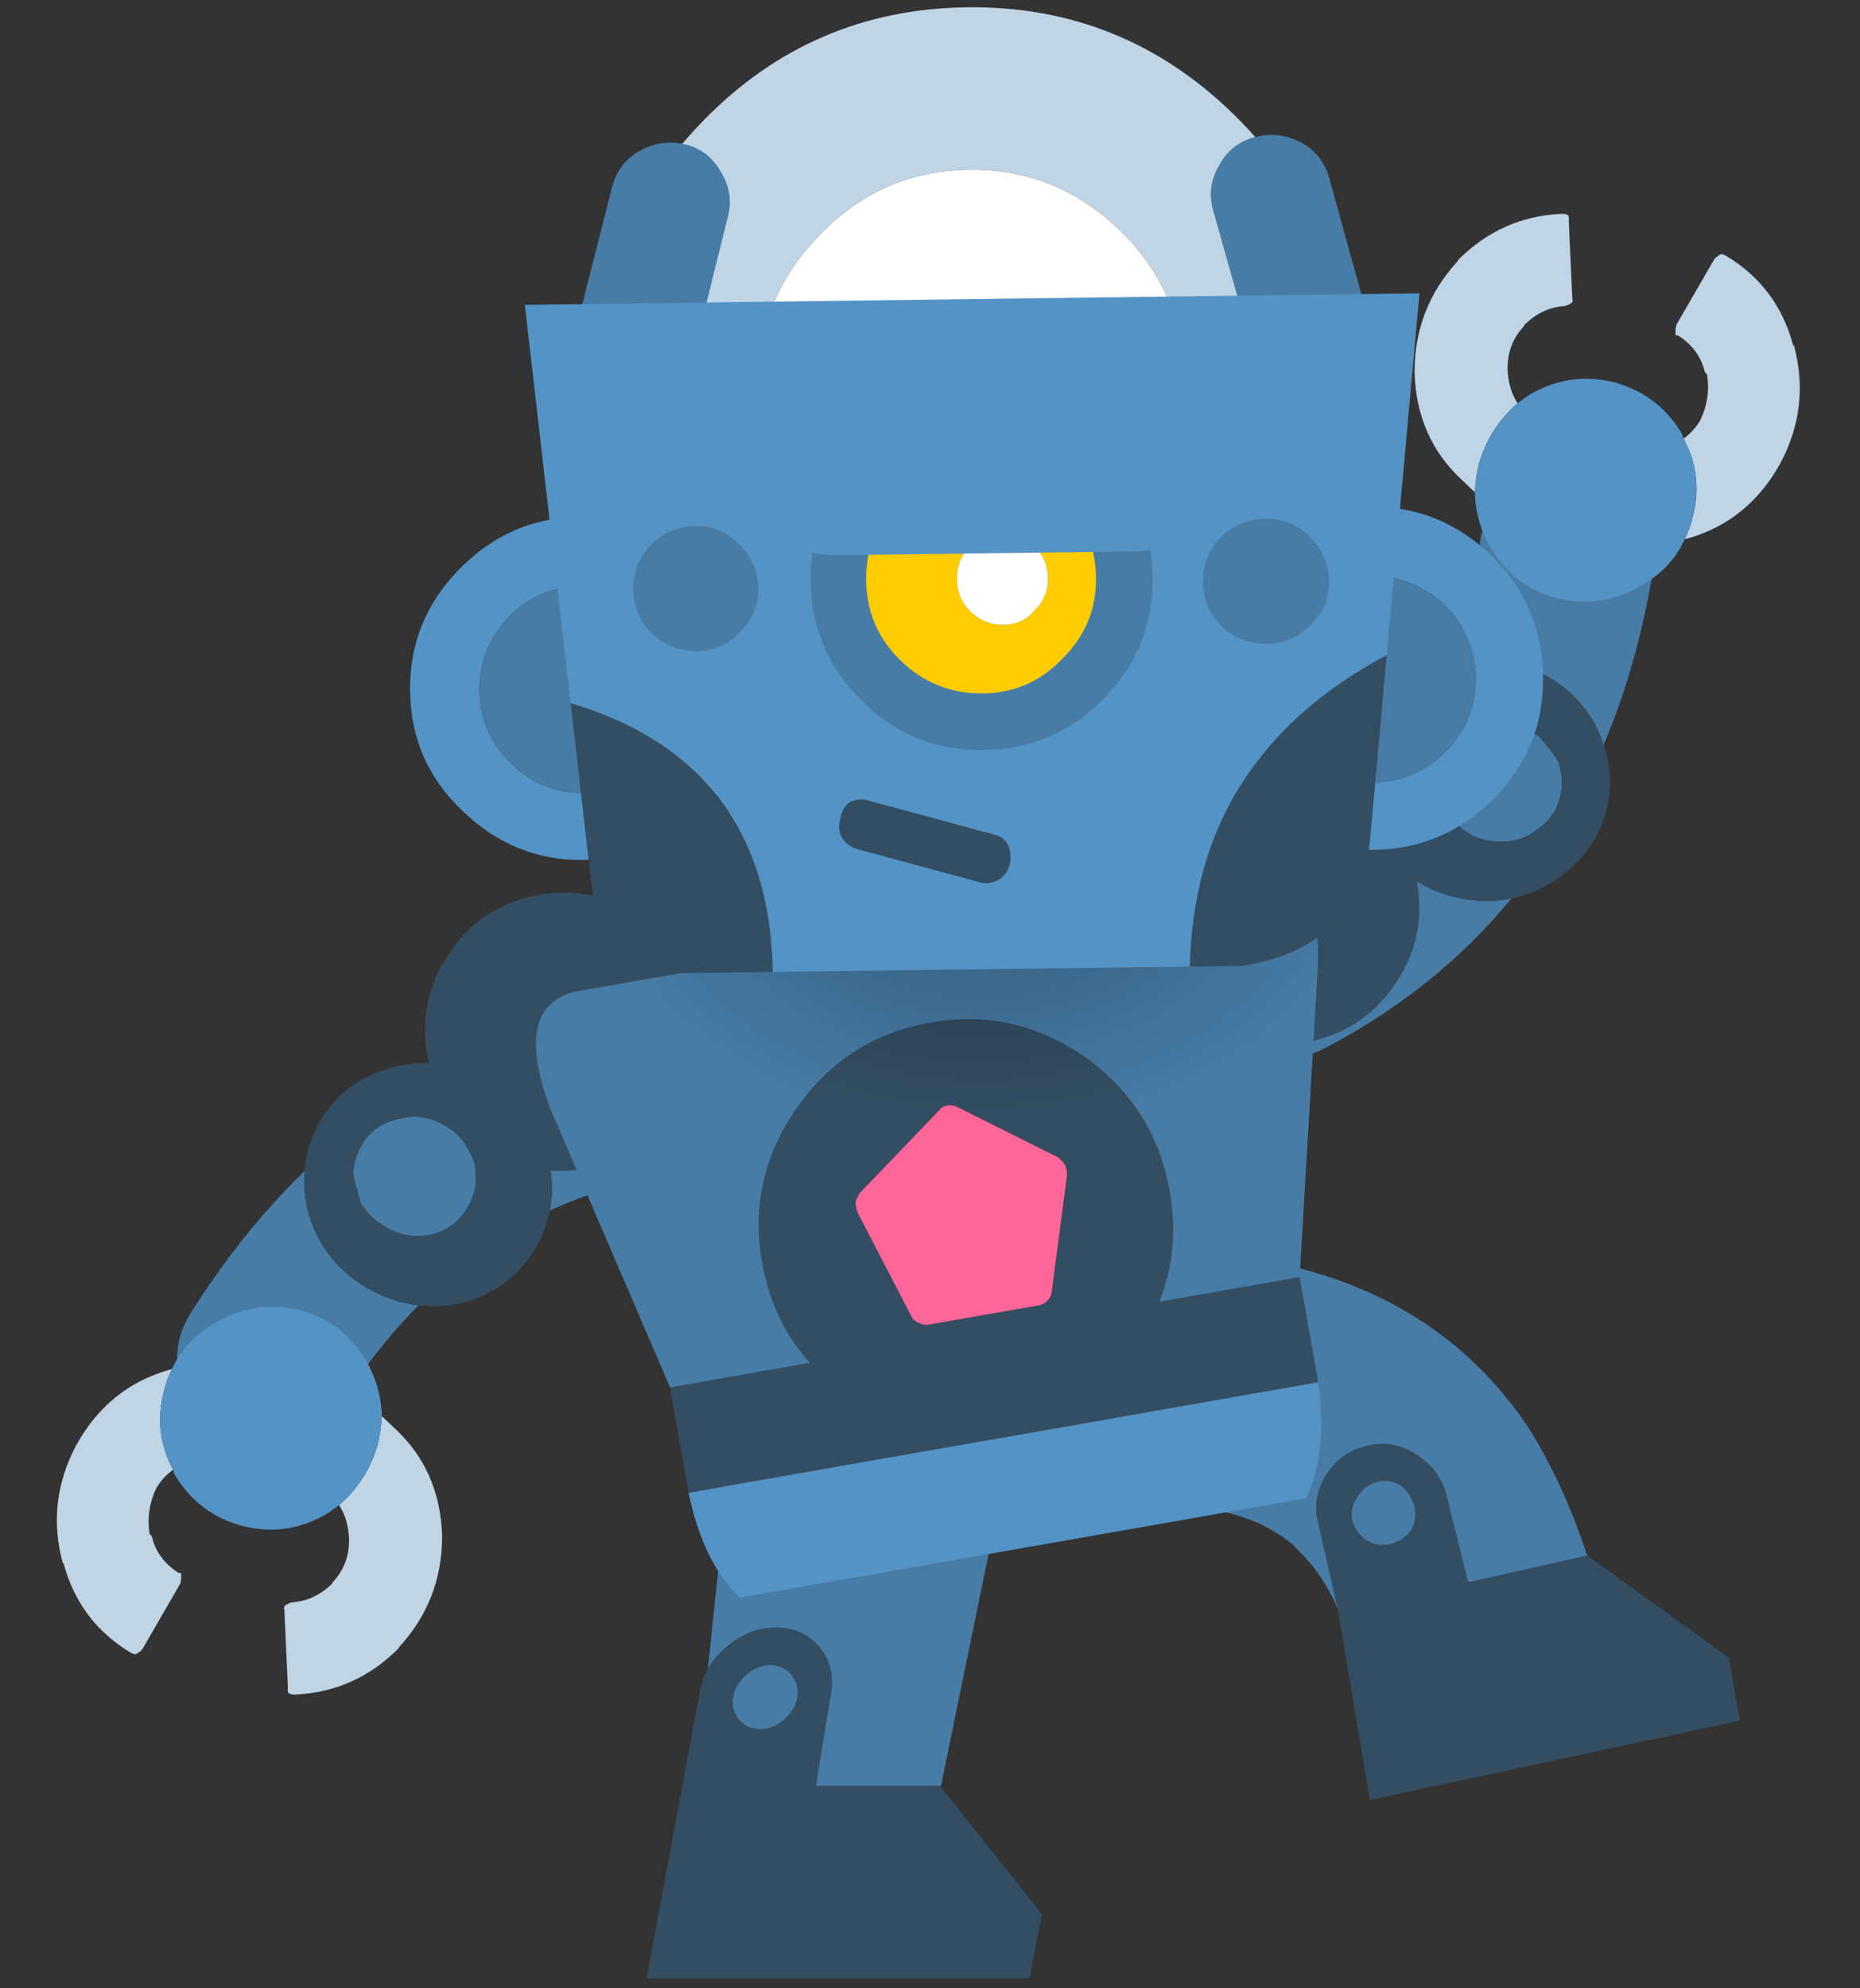 <svg width="87" height="93" viewBox="0 0 87 93" fill="none" xmlns="http://www.w3.org/2000/svg">
<rect x="0" y="0" width="87" height="93" fill="#333333" stroke="none"/>
<path d="M63.909 67.629L63.862 67.647C63.048 67.848 62.423 68.316 61.988 69.051C61.77 69.418 61.633 69.809 61.576 70.222C61.538 70.593 61.574 70.971 61.684 71.357L62.567 75.246L64.078 84.19L81.384 80.479L80.855 77.525L74.241 72.756L68.673 74.006L67.637 69.854C67.405 69.051 66.921 68.432 66.187 67.997C65.483 67.551 64.724 67.428 63.909 67.629ZM66.141 70.42C66.251 70.806 66.213 71.177 66.027 71.532C65.798 71.869 65.49 72.092 65.104 72.202C64.718 72.312 64.347 72.275 63.992 72.088C63.624 71.871 63.386 71.569 63.275 71.183C63.165 70.797 63.234 70.415 63.483 70.036C63.7 69.668 64.002 69.43 64.388 69.319C64.774 69.209 65.15 69.262 65.518 69.48C65.823 69.721 66.03 70.034 66.141 70.42Z" fill="#334E63"/>
<path d="M66.027 71.532C66.213 71.177 66.251 70.806 66.141 70.42C66.03 70.034 65.823 69.721 65.518 69.48C65.15 69.262 64.774 69.209 64.388 69.319C64.002 69.43 63.7 69.668 63.483 70.036C63.234 70.415 63.165 70.797 63.275 71.183C63.386 71.569 63.624 71.871 63.992 72.088C64.347 72.275 64.718 72.313 65.104 72.202C65.49 72.092 65.797 71.869 66.027 71.532ZM54.36 59.908C53.036 60.836 52.232 62.102 51.948 63.706C51.676 65.342 52.01 66.837 52.95 68.192C53.878 69.516 55.166 70.33 56.813 70.634C58.3 70.891 59.546 71.453 60.551 72.32L60.569 72.367C61.415 73.141 62.081 74.101 62.567 75.246L61.684 71.357C61.574 70.971 61.537 70.593 61.575 70.222C61.633 69.809 61.77 69.418 61.988 69.051C62.423 68.316 63.047 67.848 63.862 67.647L63.909 67.629C64.724 67.428 65.483 67.551 66.186 67.997C66.921 68.432 67.405 69.051 67.637 69.854L68.673 74.007L74.24 72.756C73.497 70.507 72.584 68.518 71.503 66.789C68.631 62.494 64.412 59.866 58.846 58.906C57.199 58.603 55.704 58.936 54.36 59.908Z" fill="#477CA6"/>
<path d="M48.736 89.531L43.964 83.531H38.164L38.874 79.181C39.01 78.347 38.826 77.631 38.324 77.031C37.822 76.431 37.154 76.131 36.321 76.131H36.271C35.438 76.131 34.672 76.431 33.974 77.031C33.625 77.331 33.338 77.664 33.111 78.031C32.918 78.397 32.789 78.781 32.724 79.181L30.247 92.531H48.147L48.736 89.531ZM36.036 77.881C36.436 77.881 36.761 78.031 37.012 78.331C37.263 78.631 37.356 78.981 37.291 79.381C37.226 79.781 37.019 80.131 36.67 80.431C36.321 80.731 35.947 80.881 35.547 80.881C35.147 80.881 34.821 80.731 34.57 80.431C34.319 80.131 34.226 79.781 34.291 79.381C34.356 78.981 34.563 78.631 34.912 78.331C35.261 78.031 35.636 77.881 36.036 77.881Z" fill="#334E63"/>
<path d="M37.012 78.331C36.761 78.031 36.435 77.881 36.035 77.881C35.636 77.881 35.261 78.031 34.912 78.331C34.563 78.631 34.356 78.981 34.291 79.381C34.226 79.781 34.319 80.131 34.57 80.431C34.821 80.731 35.146 80.881 35.546 80.881C35.946 80.881 36.321 80.731 36.67 80.431C37.019 80.131 37.226 79.781 37.291 79.381C37.356 78.981 37.263 78.631 37.012 78.331ZM46.929 69.331C47.19 67.731 46.78 66.364 45.698 65.231C44.649 64.097 43.225 63.531 41.425 63.531C39.658 63.531 38.049 64.097 36.598 65.231C35.147 66.364 34.29 67.731 34.029 69.331L33.111 78.031C33.337 77.664 33.625 77.331 33.974 77.031C34.672 76.431 35.438 76.131 36.271 76.131H36.321C37.154 76.131 37.822 76.431 38.324 77.031C38.826 77.631 39.009 78.347 38.873 79.181L38.164 83.531H43.964H44.014L46.929 69.331Z" fill="#477CA6"/>
<path d="M17.205 60.261C17.96 60.697 18.751 60.961 19.577 61.053C18.212 62.428 16.967 64.019 15.841 65.825C15.279 66.732 14.431 67.3 13.297 67.531C12.237 67.766 11.225 67.586 10.26 66.991C9.296 66.395 8.667 65.551 8.374 64.458C8.155 63.37 8.327 62.372 8.889 61.465C10.506 58.895 12.298 56.658 14.265 54.754C14.189 55.422 14.252 56.112 14.454 56.826C14.902 58.316 15.819 59.462 17.205 60.261ZM22.83 50.519C22.234 50.175 21.635 49.944 21.034 49.828C24.246 48.142 27.794 47.13 31.677 46.793C32.819 46.683 33.839 46.983 34.737 47.694C35.635 48.405 36.142 49.294 36.257 50.361C36.43 51.462 36.169 52.447 35.475 53.316C34.769 54.139 33.859 54.615 32.746 54.742C30.217 54.995 27.872 55.623 25.711 56.628C25.88 55.799 25.842 54.931 25.599 54.023C25.138 52.486 24.215 51.319 22.83 50.519ZM22.174 54.355C22.223 54.537 22.249 54.725 22.252 54.919C22.295 55.445 22.175 55.953 21.892 56.443C21.509 57.107 20.953 57.537 20.224 57.732C19.467 57.911 18.741 57.8 18.049 57.4C17.529 57.1 17.134 56.718 16.863 56.254C16.814 56.072 16.765 55.889 16.717 55.707C16.602 55.372 16.538 55.084 16.522 54.844C16.549 54.398 16.679 53.973 16.912 53.569C17.296 52.905 17.88 52.492 18.666 52.33C19.395 52.135 20.106 52.237 20.799 52.637C21.232 52.887 21.557 53.19 21.774 53.547C21.939 53.795 22.072 54.065 22.174 54.355Z" fill="#477CA6"/>
<path d="M14.265 54.754C14.297 53.965 14.522 53.209 14.939 52.487C15.705 51.159 16.877 50.296 18.454 49.898C19.327 49.678 20.187 49.655 21.034 49.828C21.635 49.944 22.234 50.175 22.83 50.519C24.215 51.319 25.138 52.487 25.599 54.023C25.842 54.931 25.88 55.799 25.711 56.628C25.601 57.218 25.388 57.788 25.071 58.337C24.305 59.664 23.147 60.536 21.599 60.951C20.897 61.106 20.223 61.14 19.577 61.053C18.751 60.961 17.96 60.697 17.205 60.261C15.819 59.462 14.902 58.316 14.454 56.826C14.252 56.112 14.189 55.422 14.265 54.754ZM22.252 54.919C22.249 54.725 22.223 54.537 22.174 54.355C22.072 54.065 21.939 53.795 21.774 53.547C21.557 53.19 21.232 52.887 20.799 52.637C20.106 52.237 19.395 52.135 18.667 52.33C17.88 52.492 17.296 52.905 16.912 53.569C16.679 53.973 16.549 54.398 16.522 54.844C16.538 55.084 16.602 55.372 16.717 55.707C16.765 55.889 16.814 56.072 16.863 56.254C17.134 56.718 17.529 57.1 18.049 57.4C18.742 57.8 19.467 57.911 20.224 57.732C20.953 57.537 21.509 57.107 21.892 56.443C22.175 55.953 22.295 55.445 22.252 54.919Z" fill="#334E63"/>
<path d="M70.149 30.926C69.284 30.819 68.453 30.884 67.656 31.122C68.377 29.323 68.903 27.373 69.235 25.271C69.399 24.217 69.958 23.362 70.912 22.707C71.796 22.078 72.798 21.849 73.918 22.021C75.039 22.192 75.948 22.724 76.644 23.616C77.269 24.533 77.5 25.519 77.336 26.573C76.851 29.57 76.074 32.329 75.005 34.85C74.815 34.205 74.487 33.594 74.022 33.016C73.028 31.818 71.737 31.122 70.149 30.926ZM68.771 42.091C69.454 42.175 70.095 42.153 70.694 42.026C68.394 44.831 65.522 47.147 62.078 48.972C61.07 49.52 60.014 49.641 58.909 49.337C57.805 49.033 56.992 48.412 56.469 47.474C55.881 46.528 55.737 45.52 56.037 44.448C56.366 43.414 57.018 42.622 57.993 42.07C60.223 40.851 62.137 39.358 63.735 37.59C63.903 38.418 64.276 39.203 64.855 39.945C65.878 41.179 67.183 41.895 68.771 42.091ZM67.879 38.303C67.763 38.154 67.665 37.991 67.586 37.813C67.342 37.347 67.254 36.832 67.323 36.27C67.417 35.509 67.762 34.896 68.356 34.432C68.984 33.972 69.695 33.791 70.489 33.889C71.084 33.963 71.597 34.161 72.028 34.483C72.144 34.631 72.26 34.78 72.376 34.928C72.612 35.193 72.784 35.432 72.891 35.647C73.041 36.069 73.087 36.511 73.03 36.974C72.936 37.735 72.559 38.343 71.898 38.799C71.303 39.263 70.609 39.446 69.815 39.348C69.319 39.287 68.901 39.134 68.562 38.891C68.313 38.726 68.086 38.53 67.879 38.303Z" fill="#477CA6"/>
<path d="M75.005 34.85C75.283 35.589 75.371 36.372 75.269 37.2C75.081 38.722 74.339 39.974 73.042 40.955C72.325 41.498 71.542 41.855 70.694 42.026C70.095 42.153 69.454 42.175 68.771 42.091C67.183 41.895 65.878 41.179 64.855 39.945C64.276 39.203 63.903 38.419 63.735 37.59C63.606 37.003 63.58 36.396 63.657 35.767C63.845 34.245 64.571 32.991 65.835 32.005C66.421 31.589 67.028 31.294 67.656 31.122C68.453 30.884 69.284 30.819 70.149 30.926C71.737 31.122 73.028 31.818 74.022 33.016C74.487 33.594 74.815 34.206 75.005 34.85ZM67.586 37.813C67.665 37.991 67.763 38.154 67.879 38.303C68.085 38.53 68.313 38.726 68.561 38.891C68.901 39.134 69.319 39.287 69.815 39.348C70.609 39.446 71.303 39.263 71.898 38.799C72.559 38.343 72.936 37.735 73.03 36.974C73.087 36.511 73.041 36.069 72.891 35.647C72.784 35.432 72.612 35.193 72.376 34.928C72.26 34.78 72.144 34.631 72.028 34.483C71.597 34.161 71.084 33.963 70.489 33.889C69.695 33.791 68.984 33.972 68.356 34.432C67.762 34.896 67.417 35.509 67.323 36.27C67.254 36.832 67.342 37.347 67.586 37.813Z" fill="#334E63"/>
<path d="M31.666 51.993C32.728 50.521 33.103 48.898 32.792 47.125C32.481 45.352 31.575 43.955 30.076 42.932C28.609 41.903 26.99 41.544 25.217 41.855C23.444 42.166 22.059 43.053 21.064 44.513C20.035 45.98 19.676 47.6 19.987 49.373C20.298 51.145 21.187 52.546 22.654 53.575C24.088 54.609 25.691 54.971 27.464 54.66C29.237 54.349 30.637 53.46 31.666 51.993ZM65.204 46.108C66.233 44.641 66.591 43.021 66.28 41.248C65.969 39.475 65.08 38.075 63.614 37.046C62.147 36.017 60.527 35.659 58.754 35.97C56.981 36.281 55.597 37.167 54.601 38.628C53.54 40.1 53.165 41.723 53.476 43.495C53.787 45.268 54.692 46.666 56.191 47.689C57.625 48.724 59.229 49.085 61.002 48.774C62.774 48.463 64.175 47.574 65.204 46.108Z" fill="#334E63"/>
<path d="M61.086 70.081C61.78 68.639 61.97 66.829 61.656 64.65L32.206 69.819C32.651 71.974 33.447 73.611 34.59 74.73L61.086 70.081Z" fill="#5393C5"/>
<path d="M54.241 60.875C54.874 59.275 55.029 57.555 54.707 55.717C54.246 53.09 52.932 51.003 50.765 49.454C48.565 47.911 46.152 47.37 43.525 47.831C40.899 48.292 38.814 49.622 37.271 51.822C35.728 54.022 35.187 56.435 35.648 59.062C35.971 60.9 36.718 62.461 37.891 63.744L31.341 64.894L32.206 69.819L61.656 64.65L60.791 59.725L54.241 60.875ZM49.908 54.985L49.19 60.441C49.181 60.578 49.119 60.708 49.005 60.829C48.891 60.951 48.752 61.026 48.587 61.055L43.416 61.962C43.285 61.985 43.145 61.959 42.996 61.884C42.815 61.814 42.696 61.717 42.641 61.591L40.108 56.705C40.046 56.547 40.017 56.383 40.021 56.213C40.064 56.07 40.139 55.921 40.248 55.767L43.939 51.921C44.02 51.805 44.142 51.733 44.307 51.704C44.438 51.681 44.594 51.704 44.776 51.774L49.506 54.142C49.628 54.256 49.733 54.373 49.822 54.493C49.883 54.651 49.912 54.815 49.908 54.985Z" fill="#334E63"/>
<path d="M49.19 60.441L49.908 54.985C49.912 54.815 49.883 54.651 49.821 54.493C49.733 54.373 49.628 54.256 49.506 54.142L44.776 51.774C44.594 51.704 44.438 51.681 44.306 51.704C44.142 51.733 44.02 51.805 43.938 51.921L40.248 55.767C40.139 55.921 40.064 56.07 40.021 56.213C40.017 56.383 40.046 56.547 40.108 56.705L42.64 61.591C42.696 61.717 42.815 61.814 42.996 61.884C43.145 61.959 43.285 61.985 43.416 61.962L48.587 61.055C48.751 61.026 48.89 60.951 49.004 60.829C49.118 60.708 49.18 60.578 49.19 60.441Z" fill="#FF6699"/>
<path d="M61.616 45.621C61.86 42.193 60.819 40.599 58.492 40.839L53.222 41.763C53.211 41.697 53.197 41.615 53.179 41.517C53.183 41.347 53.171 41.18 53.142 41.016C52.71 38.553 51.337 36.611 49.023 35.19C46.661 33.879 44.035 33.477 41.146 33.983C38.257 34.49 35.925 35.763 34.15 37.8C32.459 39.925 31.829 42.218 32.261 44.68C32.29 44.844 32.335 45.006 32.397 45.164C32.414 45.263 32.445 45.342 32.489 45.402L27.417 46.292C24.997 46.581 24.446 48.455 25.763 51.912L31.341 64.894L37.891 63.744C36.718 62.461 35.971 60.9 35.648 59.062C35.187 56.435 35.728 54.022 37.271 51.822C38.814 49.622 40.899 48.292 43.525 47.831C46.152 47.37 48.565 47.911 50.765 49.454C52.932 51.003 54.246 53.09 54.707 55.717C55.029 57.555 54.874 59.275 54.241 60.875L60.791 59.725L61.616 45.621Z" fill="#477CA6"/>
<path d="M58.553 29.781C55.071 27.181 50.852 25.881 45.897 25.881C40.942 25.881 36.678 27.181 33.107 29.781C29.625 32.447 27.884 35.631 27.884 39.331C27.884 43.031 29.625 46.181 33.107 48.781C36.678 51.447 40.942 52.781 45.897 52.781C50.852 52.781 55.071 51.447 58.553 48.781C62.125 46.181 63.91 43.031 63.91 39.331C63.91 35.631 62.125 32.447 58.553 29.781Z" fill="url(#paint0_radial_26_224)"/>
<path d="M58.005 30.079C61.394 26.635 63.058 22.497 62.996 17.664C62.934 12.831 61.164 8.72 57.687 5.331C54.21 1.942 50.055 0.279 45.222 0.341C40.389 0.403 36.278 2.173 32.889 5.65C29.5 9.127 27.837 13.282 27.899 18.115C27.961 22.948 29.73 27.042 33.207 30.398C36.685 33.82 40.84 35.5 45.673 35.438C50.506 35.376 54.616 33.59 58.005 30.079ZM55.396 17.762C55.431 20.495 54.495 22.84 52.587 24.798C50.645 26.79 48.308 27.803 45.575 27.839C42.842 27.874 40.496 26.92 38.538 24.979C36.547 23.071 35.533 20.75 35.498 18.017C35.463 15.284 36.416 12.938 38.358 10.98C40.266 8.989 42.586 7.976 45.319 7.94C48.053 7.905 50.415 8.858 52.407 10.8C54.365 12.708 55.361 15.029 55.396 17.762Z" fill="#BFD4E5"/>
<path d="M52.586 24.798C54.495 22.84 55.431 20.495 55.396 17.762C55.361 15.029 54.364 12.708 52.407 10.8C50.415 8.858 48.052 7.905 45.319 7.94C42.586 7.976 40.266 8.989 38.358 10.98C36.416 12.938 35.463 15.284 35.498 18.017C35.533 20.75 36.546 23.071 38.538 24.979C40.496 26.92 42.842 27.874 45.575 27.839C48.308 27.803 50.645 26.79 52.586 24.798Z" fill="white"/>
<path d="M29.857 7.089C29.229 7.464 28.819 8.019 28.628 8.755L26.534 16.982C26.343 17.718 26.436 18.434 26.812 19.129C27.253 19.757 27.842 20.166 28.578 20.356L28.627 20.356C29.363 20.546 30.062 20.471 30.725 20.129C31.386 19.687 31.811 19.098 32.002 18.362L34.047 10.135C34.237 9.4 34.128 8.701 33.72 8.039C33.344 7.378 32.806 6.951 32.103 6.76L32.053 6.761C31.317 6.57 30.585 6.68 29.857 7.089Z" fill="#477CA6"/>
<path d="M62.175 8.324C61.966 7.593 61.542 7.049 60.904 6.69C60.166 6.3 59.431 6.209 58.701 6.418L58.651 6.419C57.92 6.628 57.376 7.069 57.018 7.74C56.626 8.412 56.535 9.113 56.745 9.844L59.05 18.015C59.259 18.745 59.7 19.323 60.372 19.748C61.043 20.073 61.744 20.13 62.474 19.921L62.525 19.92C63.222 19.711 63.783 19.287 64.208 18.648C64.566 17.944 64.64 17.226 64.431 16.495L62.175 8.324Z" fill="#477CA6"/>
<path d="M21.458 26.648C19.911 28.235 19.152 30.128 19.181 32.328C19.209 34.528 20.016 36.384 21.602 37.897C23.223 39.477 25.116 40.252 27.283 40.224C29.482 40.196 31.372 39.372 32.951 37.752C34.465 36.199 35.207 34.322 35.179 32.123C35.151 29.923 34.36 28.049 32.807 26.503C31.186 24.923 29.276 24.148 27.076 24.176C24.91 24.204 23.037 25.028 21.458 26.648ZM23.874 35.668C22.929 34.747 22.447 33.62 22.43 32.286C22.414 30.986 22.866 29.847 23.787 28.869C24.708 27.923 25.818 27.442 27.118 27.426C28.485 27.408 29.641 27.86 30.586 28.781C31.532 29.736 32.013 30.863 32.029 32.163C32.047 33.496 31.595 34.635 30.673 35.581C29.752 36.559 28.609 37.057 27.242 37.075C25.942 37.092 24.82 36.623 23.874 35.668ZM64.073 23.701C61.907 23.729 60.034 24.553 58.454 26.173C56.908 27.76 56.149 29.653 56.177 31.853C56.206 34.053 57.013 35.909 58.599 37.422C60.219 39.001 62.113 39.777 64.279 39.749C66.479 39.721 68.369 38.897 69.948 37.276C71.461 35.723 72.204 33.847 72.176 31.647C72.147 29.447 71.357 27.574 69.803 26.027C68.183 24.448 66.273 23.672 64.073 23.701ZM64.239 36.599C62.939 36.616 61.816 36.147 60.87 35.193C59.892 34.272 59.394 33.145 59.377 31.812C59.36 30.512 59.829 29.372 60.783 28.393C61.704 27.448 62.815 26.967 64.115 26.95C65.448 26.933 66.604 27.385 67.582 28.306C68.528 29.261 69.009 30.388 69.026 31.688C69.043 33.021 68.591 34.16 67.67 35.105C66.716 36.084 65.572 36.582 64.239 36.599Z" fill="#5393C5"/>
<path d="M22.43 32.286C22.448 33.62 22.929 34.747 23.874 35.668C24.82 36.623 25.942 37.092 27.242 37.075C28.609 37.057 29.752 36.559 30.673 35.581C31.595 34.635 32.047 33.496 32.029 32.163C32.013 30.863 31.532 29.736 30.586 28.781C29.641 27.86 28.485 27.408 27.118 27.426C25.818 27.442 24.708 27.923 23.787 28.869C22.866 29.847 22.414 30.986 22.43 32.286ZM60.87 35.193C61.816 36.147 62.939 36.616 64.239 36.599C65.572 36.582 66.716 36.084 67.67 35.105C68.591 34.16 69.043 33.021 69.026 31.688C69.009 30.388 68.528 29.261 67.582 28.306C66.604 27.385 65.448 26.933 64.115 26.95C62.815 26.967 61.704 27.448 60.783 28.393C59.829 29.372 59.36 30.512 59.377 31.812C59.394 33.145 59.892 34.272 60.87 35.193Z" fill="#477CA6"/>
<path d="M28.151 45.564L36.151 45.461C36.033 38.929 32.879 34.736 26.689 32.882L28.151 45.564ZM58.049 45.18C61.609 44.667 63.618 42.741 64.075 39.402L64.862 30.641C58.87 33.818 55.798 38.675 55.649 45.21L58.049 45.18Z" fill="#334E63"/>
<path d="M64.862 30.641L66.395 13.72L24.549 14.258L26.688 32.882C32.879 34.736 36.033 38.929 36.151 45.461L55.649 45.21C55.798 38.675 58.869 33.818 64.862 30.641Z" fill="#5393C5"/>
<path d="M51.637 32.661C53.184 31.074 53.943 29.181 53.914 26.981C53.886 24.748 53.078 22.875 51.492 21.362C49.905 19.816 48.012 19.057 45.812 19.085C43.579 19.114 41.706 19.921 40.193 21.507C38.646 23.061 37.887 24.954 37.916 27.187C37.944 29.387 38.752 31.26 40.338 32.806C41.892 34.353 43.785 35.112 46.018 35.083C48.218 35.055 50.091 34.248 51.637 32.661ZM51.264 27.015C51.283 28.482 50.766 29.739 49.713 30.786C48.693 31.866 47.45 32.415 45.984 32.434C44.484 32.453 43.194 31.936 42.114 30.883C41.067 29.863 40.534 28.62 40.516 27.154C40.496 25.654 40.996 24.364 42.016 23.284C43.07 22.27 44.346 21.754 45.846 21.735C47.313 21.716 48.569 22.2 49.615 23.186C50.696 24.239 51.245 25.516 51.264 27.015Z" fill="#477CA6"/>
<path d="M49.713 30.786C50.766 29.739 51.283 28.482 51.264 27.015C51.245 25.516 50.696 24.239 49.615 23.186C48.569 22.2 47.313 21.716 45.846 21.735C44.346 21.754 43.07 22.27 42.016 23.284C40.996 24.364 40.496 25.654 40.516 27.154C40.534 28.62 41.067 29.863 42.114 30.883C43.194 31.936 44.484 32.453 45.984 32.434C47.45 32.415 48.693 31.866 49.713 30.786ZM49.015 27.044C49.022 27.644 48.812 28.147 48.384 28.552C48.023 28.991 47.542 29.213 46.943 29.221C46.343 29.229 45.823 29.019 45.384 28.591C44.979 28.196 44.773 27.699 44.765 27.099C44.757 26.499 44.951 25.98 45.345 25.541C45.773 25.136 46.287 24.929 46.887 24.922C47.487 24.914 47.973 25.108 48.345 25.503C48.784 25.931 49.007 26.444 49.015 27.044Z" fill="#FFCC00"/>
<path d="M48.384 28.553C48.812 28.147 49.022 27.644 49.014 27.044C49.007 26.444 48.783 25.931 48.345 25.503C47.973 25.108 47.487 24.914 46.887 24.922C46.287 24.929 45.773 25.136 45.345 25.541C44.951 25.98 44.757 26.499 44.765 27.099C44.773 27.699 44.979 28.196 45.384 28.591C45.823 29.019 46.342 29.229 46.942 29.221C47.542 29.213 48.023 28.991 48.384 28.553Z" fill="white"/>
<path d="M61.294 29.237C61.886 28.662 62.178 27.975 62.167 27.175C62.157 26.375 61.848 25.679 61.24 25.087C60.666 24.528 59.98 24.253 59.18 24.264C58.38 24.274 57.684 24.566 57.091 25.14C56.532 25.748 56.258 26.451 56.268 27.251C56.278 28.051 56.57 28.731 57.144 29.29C57.751 29.849 58.455 30.123 59.255 30.113C60.055 30.103 60.734 29.811 61.294 29.237Z" fill="#477CA6"/>
<path d="M34.596 29.58C35.189 29.006 35.48 28.318 35.47 27.518C35.46 26.718 35.151 26.022 34.543 25.43C33.969 24.871 33.299 24.596 32.532 24.606C31.732 24.616 31.036 24.909 30.443 25.483C29.884 26.09 29.61 26.794 29.62 27.594C29.631 28.393 29.923 29.073 30.497 29.633C31.104 30.191 31.808 30.466 32.607 30.455C33.374 30.445 34.037 30.154 34.596 29.58Z" fill="#477CA6"/>
<path d="M56.214 19.151C55.305 18.43 54.2 18.077 52.9 18.094L39.202 18.27C37.902 18.287 36.79 18.668 35.866 19.413C34.976 20.191 34.538 21.113 34.551 22.18C34.565 23.246 35.027 24.14 35.936 24.862C36.879 25.617 38.001 25.986 39.3 25.969L52.999 25.793C54.299 25.776 55.394 25.379 56.284 24.601C57.208 23.855 57.663 22.95 57.649 21.883C57.636 20.817 57.157 19.906 56.214 19.151Z" fill="#5393C5"/>
<path d="M47.124 39.469C46.988 39.238 46.769 39.091 46.469 39.028L40.648 37.453C40.347 37.356 40.047 37.377 39.749 37.514C39.517 37.684 39.371 37.936 39.308 38.27C39.213 38.605 39.233 38.904 39.37 39.169C39.54 39.434 39.776 39.614 40.077 39.71L45.898 41.285C46.198 41.348 46.481 41.295 46.745 41.124C46.977 40.988 47.141 40.753 47.236 40.418C47.299 40.084 47.261 39.768 47.124 39.469Z" fill="#334E63"/>
<path d="M78.476 15.683C78.385 15.707 78.35 15.668 78.371 15.564C78.363 15.444 78.378 15.318 78.416 15.186L80.166 12.155C80.216 12.069 80.326 11.978 80.496 11.884C80.57 11.888 80.651 11.915 80.737 11.966C82.337 12.928 83.381 14.319 83.869 16.141L83.913 16.166C84.425 18.078 84.21 19.917 83.268 21.683C82.28 23.46 80.859 24.622 79.004 25.168L78.799 25.222C78.969 24.892 79.094 24.542 79.176 24.17C79.515 22.904 79.371 21.685 78.746 20.515C79.073 20.283 79.336 19.992 79.537 19.644C79.863 18.947 79.965 18.236 79.845 17.512C79.816 17.495 79.781 17.456 79.74 17.394C79.573 16.682 79.152 16.111 78.476 15.683ZM68.986 23.02C68.777 22.829 68.564 22.63 68.35 22.422C66.95 21.114 66.221 19.442 66.164 17.408C66.165 15.407 66.836 13.677 68.178 12.22C68.195 12.191 68.211 12.162 68.228 12.133C69.578 10.795 71.181 10.085 73.037 10.002C73.157 9.995 73.261 10.016 73.347 10.066C73.388 10.128 73.398 10.211 73.377 10.314L73.541 13.93C73.565 14.021 73.561 14.096 73.528 14.154C73.403 14.236 73.295 14.289 73.204 14.313C72.485 14.36 71.855 14.65 71.315 15.186C71.299 15.214 71.282 15.243 71.265 15.272C70.754 15.824 70.505 16.488 70.518 17.266C70.537 17.881 70.692 18.413 70.983 18.862C70.108 19.62 69.507 20.562 69.178 21.688C69.07 22.132 69.005 22.576 68.986 23.02Z" fill="#BFD4E5"/>
<path d="M76.811 27.366C75.617 28.1 74.32 28.314 72.92 28.006C71.565 27.685 70.5 26.897 69.724 25.641C69.248 24.791 69.001 23.917 68.985 23.02C69.005 22.576 69.069 22.132 69.177 21.688C69.506 20.562 70.108 19.62 70.982 18.862C71.173 18.721 71.368 18.583 71.567 18.449C72.79 17.731 74.093 17.54 75.477 17.877C76.844 18.243 77.894 19.023 78.629 20.217C78.683 20.31 78.722 20.41 78.746 20.515C79.371 21.685 79.515 22.904 79.176 24.17C79.094 24.542 78.968 24.892 78.799 25.222C78.405 26.115 77.743 26.829 76.811 27.366Z" fill="#5393C5"/>
<path d="M8.368 73.579C8.459 73.555 8.494 73.594 8.473 73.697C8.48 73.817 8.465 73.943 8.428 74.075L6.678 77.106C6.628 77.193 6.518 77.283 6.348 77.378C6.273 77.373 6.193 77.346 6.106 77.296C4.506 76.334 3.462 74.942 2.974 73.121L2.931 73.096C2.419 71.183 2.633 69.344 3.576 67.579C4.563 65.802 5.985 64.64 7.839 64.094L8.044 64.039C7.875 64.369 7.749 64.72 7.667 65.092C7.329 66.358 7.472 67.576 8.098 68.746C7.771 68.979 7.507 69.269 7.306 69.617C6.981 70.315 6.878 71.025 6.999 71.749C7.028 71.766 7.063 71.806 7.104 71.868C7.27 72.58 7.692 73.15 8.368 73.579ZM17.858 66.241C18.067 66.432 18.279 66.631 18.494 66.839C19.894 68.148 20.623 69.819 20.68 71.854C20.679 73.855 20.008 75.584 18.666 77.042C18.649 77.071 18.633 77.1 18.616 77.128C17.266 78.466 15.663 79.176 13.806 79.259C13.686 79.267 13.583 79.246 13.497 79.196C13.456 79.133 13.445 79.051 13.467 78.947L13.303 75.331C13.278 75.24 13.283 75.166 13.316 75.108C13.441 75.026 13.548 74.972 13.639 74.948C14.359 74.902 14.989 74.611 15.529 74.076C15.545 74.047 15.562 74.018 15.579 73.989C16.09 73.437 16.339 72.773 16.326 71.996C16.307 71.38 16.152 70.848 15.861 70.4C16.735 69.641 17.337 68.699 17.666 67.573C17.774 67.13 17.838 66.686 17.858 66.241Z" fill="#BFD4E5"/>
<path d="M10.032 61.896C11.226 61.161 12.523 60.948 13.923 61.256C15.278 61.576 16.343 62.364 17.119 63.62C17.596 64.471 17.842 65.344 17.858 66.241C17.838 66.686 17.774 67.13 17.666 67.573C17.337 68.699 16.735 69.641 15.861 70.4C15.67 70.54 15.476 70.678 15.276 70.812C14.053 71.531 12.75 71.721 11.367 71.384C10 71.019 8.949 70.239 8.214 69.045C8.16 68.951 8.121 68.852 8.098 68.746C7.472 67.576 7.329 66.358 7.667 65.092C7.749 64.72 7.875 64.369 8.044 64.039C8.438 63.147 9.1 62.432 10.032 61.896Z" fill="#5393C5"/>
<defs>
<radialGradient id="paint0_radial_26_224" cx="0" cy="0" r="1" gradientUnits="userSpaceOnUse" gradientTransform="translate(45.897 39.331) scale(18.198 13.588)">
<stop stop-opacity="0.302"/>
<stop offset="1" stop-opacity="0"/>
</radialGradient>
</defs>
</svg>
